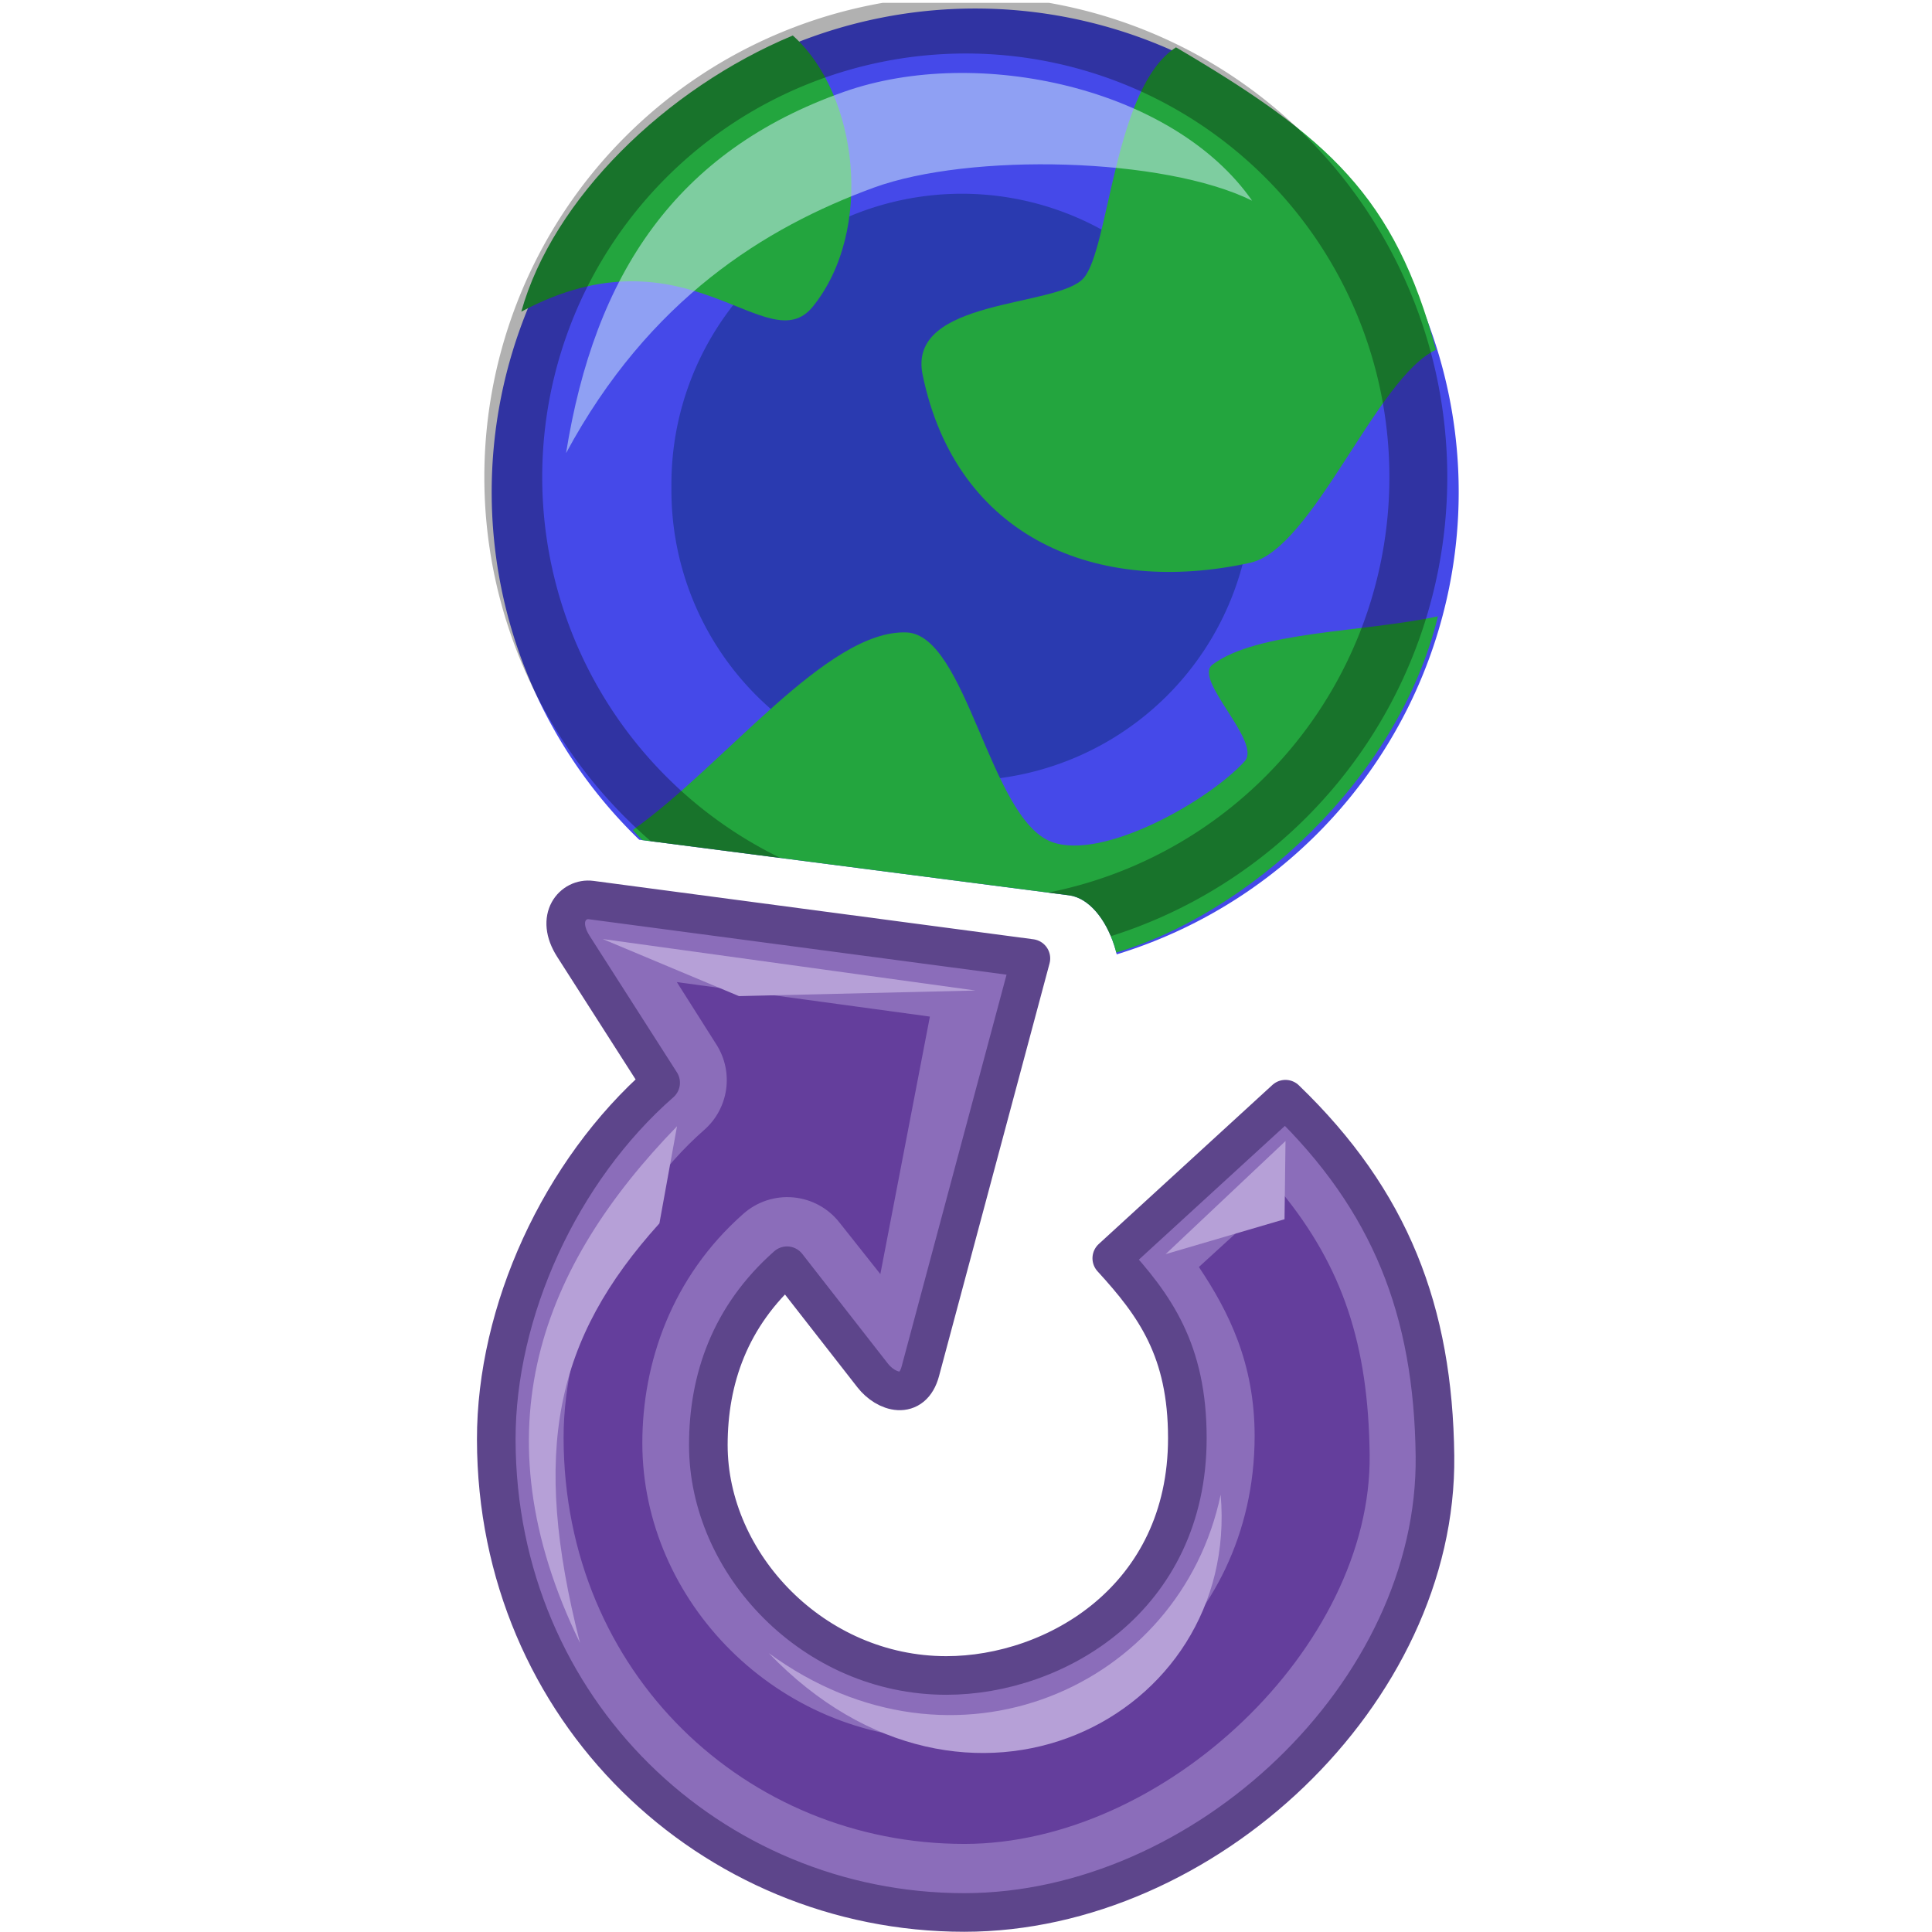 <?xml version="1.0" encoding="UTF-8" standalone="no"?>
<!-- Created with Inkscape (http://www.inkscape.org/) -->
<svg
   xmlns:dc="http://purl.org/dc/elements/1.1/"
   xmlns:cc="http://web.resource.org/cc/"
   xmlns:rdf="http://www.w3.org/1999/02/22-rdf-syntax-ns#"
   xmlns:svg="http://www.w3.org/2000/svg"
   xmlns="http://www.w3.org/2000/svg"
   xmlns:sodipodi="http://sodipodi.sourceforge.net/DTD/sodipodi-0.dtd"
   xmlns:inkscape="http://www.inkscape.org/namespaces/inkscape"
   width="90"
   height="90"
   id="svg2300"
   sodipodi:version="0.32"
   inkscape:version="0.45.1"
   version="1.0"
   sodipodi:docname="reconnect.svg"
   sodipodi:docbase="C:\projects\Filezilla_art\icons\blukis"
   inkscape:output_extension="org.inkscape.output.svg.inkscape"
   inkscape:export-filename="C:\projects\Filezilla\src\interface\resources\blukis\32x32\reconnect.png"
   inkscape:export-xdpi="32"
   inkscape:export-ydpi="32">
  <defs
     id="defs2302">
    <filter
       inkscape:collect="always"
       id="filter4358">
      <feGaussianBlur
         inkscape:collect="always"
         stdDeviation="1.085"
         id="feGaussianBlur4360" />
    </filter>
    <filter
       inkscape:collect="always"
       x="-0.289"
       width="1.579"
       y="-0.289"
       height="1.579"
       id="filter5024">
      <feGaussianBlur
         inkscape:collect="always"
         stdDeviation="2.624"
         id="feGaussianBlur5026" />
    </filter>
    <clipPath
       clipPathUnits="userSpaceOnUse"
       id="clipPath3642">
      <rect
         style="opacity:1;fill:#f300a2;fill-opacity:0.321;stroke:none;stroke-width:7;stroke-linecap:butt;stroke-linejoin:miter;stroke-miterlimit:4;stroke-dasharray:none;stroke-opacity:1"
         id="rect3609"
         width="32.243"
         height="58.073"
         x="551.873"
         y="975.05" />
    </clipPath>
    <clipPath
       clipPathUnits="userSpaceOnUse"
       id="clipPath4785">
      <path
         sodipodi:nodetypes="cscccc"
         id="path4787"
         d="M 126.715,349.267 C 126.575,344.031 123.355,341.985 119.243,341.115 C 115.092,340.235 113.289,337.353 113.631,330.876 L 108.877,333.79 L 109.002,349.4 L 126.715,349.267 z "
         style="fill:none;fill-opacity:0.75;fill-rule:evenodd;stroke:#000000;stroke-width:1px;stroke-linecap:butt;stroke-linejoin:miter;stroke-opacity:1" />
    </clipPath>
    <clipPath
       clipPathUnits="userSpaceOnUse"
       id="clipPath5889">
      <path
         inkscape:export-ydpi="20.608969"
         inkscape:export-xdpi="20.608969"
         inkscape:export-filename="C:\bfiles\Projects\FileZilla toolbar\path6567.png"
         sodipodi:nodetypes="ccccccc"
         id="path5891"
         d="M 114.868,215.18 L 114.879,255.84 L 161.064,255.839 L 161.038,217.745 L 151.005,209.888 L 114.89,209.868 L 114.868,215.18 z "
         style="fill:none;fill-opacity:1;fill-rule:evenodd;stroke:#ee4747;stroke-width:0.27;stroke-linecap:butt;stroke-linejoin:round;stroke-miterlimit:4;stroke-dasharray:none;stroke-opacity:1" />
    </clipPath>
    <clipPath
       clipPathUnits="userSpaceOnUse"
       id="clipPath3343">
      <path
         sodipodi:nodetypes="ccsccccc"
         id="path3345"
         d="M 292.634,368.859 L 296.891,399.272 L 318.895,402.118 C 320.371,402.309 321.41,405.251 320.397,407.083 L 337.817,404.87 L 337.646,368.859 L 292.634,368.859 L 292.634,368.859 z "
         style="fill:none;fill-rule:evenodd;stroke:#000000;stroke-width:1px;stroke-linecap:butt;stroke-linejoin:miter;stroke-opacity:1" />
    </clipPath>
  </defs>
  <sodipodi:namedview
     id="base"
     pagecolor="#ffffff"
     bordercolor="#666666"
     borderopacity="1.0"
     gridtolerance="10000"
     guidetolerance="10"
     objecttolerance="10"
     inkscape:pageopacity="0.0"
     inkscape:pageshadow="2"
     inkscape:zoom="4.7"
     inkscape:cx="43.06383"
     inkscape:cy="45.611681"
     inkscape:document-units="in"
     inkscape:current-layer="layer1"
     width="1in"
     height="1in"
     units="in"
     gridspacingx="0.062in"
     gridspacingy="0.062in"
     showgrid="true"
     gridanglex="0.333in"
     gridanglez="0.333in"
     grid_units="in"
     gridempspacing="8"
     inkscape:window-width="823"
     inkscape:window-height="609"
     inkscape:window-x="429"
     inkscape:window-y="311"
     inkscape:grid-bbox="true"
     inkscape:grid-points="false"
     gridoriginx="0in"
     showguides="true"
     inkscape:guide-bbox="true">
    <sodipodi:guide
       orientation="vertical"
       position="-39.149"
       id="guide3336" />
  </sodipodi:namedview>
  <g
     inkscape:label="Layer 1"
     inkscape:groupmode="layer"
     id="layer1">
    <g
       id="g5197"
       transform="matrix(1.25,0,0,1.25,-348.82,-460.941)"
       inkscape:export-filename="path6567b.png"
       inkscape:export-xdpi="59.983906"
       inkscape:export-ydpi="59.983906"
       clip-path="url(#clipPath3343)">
      <path
         inkscape:export-ydpi="39.989269"
         inkscape:export-xdpi="39.989269"
         inkscape:export-filename="/home/lukisuser/bfiles on spf8/Projects/Filezilla Toolbar/export1.png"
         transform="matrix(0.359,0,0,0.359,138.212,116.204)"
         d="M 543.748 754.555 A 50.192 50.192 0 1 1  443.364,754.555 A 50.192 50.192 0 1 1  543.748 754.555 z"
         sodipodi:ry="50.192154"
         sodipodi:rx="50.192154"
         sodipodi:cy="754.55542"
         sodipodi:cx="493.55618"
         id="path5199"
         style="fill:#4549e9;fill-opacity:1;stroke:none;stroke-width:5.5;stroke-miterlimit:4;stroke-dasharray:none;stroke-opacity:1"
         sodipodi:type="arc" />
      <path
         inkscape:export-ydpi="39.989269"
         inkscape:export-xdpi="39.989269"
         inkscape:export-filename="/home/lukisuser/bfiles on spf8/Projects/Filezilla Toolbar/export1.png"
         transform="matrix(1.194,0,0,1.194,45.545,-184.704)"
         d="M 234.654 478.738 A 9.064 9.064 0 1 1  216.527,478.738 A 9.064 9.064 0 1 1  234.654 478.738 z"
         sodipodi:ry="9.0636187"
         sodipodi:rx="9.0636187"
         sodipodi:cy="478.73828"
         sodipodi:cx="225.59035"
         id="path5201"
         style="opacity:0.926;fill:#2638a7;fill-opacity:1;stroke:none;stroke-width:2.16;stroke-linecap:butt;stroke-linejoin:round;stroke-miterlimit:4;stroke-dasharray:none;stroke-dashoffset:0;stroke-opacity:0.352;filter:url(#filter5024)"
         sodipodi:type="arc" />
      <path
         inkscape:export-ydpi="39.989269"
         inkscape:export-xdpi="39.989269"
         inkscape:export-filename="/home/lukisuser/bfiles on spf8/Projects/Filezilla Toolbar/export1.png"
         sodipodi:nodetypes="cssscc"
         id="path5203"
         d="M 322.881,370.517 C 320.568,372.005 320.4,378.015 319.44,379.116 C 318.472,380.226 312.848,379.849 313.439,382.718 C 314.697,388.826 319.971,390.977 325.65,389.725 C 327.99,389.21 330.369,382.792 332.57,381.791 C 331.037,376.071 328.55,373.851 322.881,370.517 z "
         style="fill:#23a53e;fill-opacity:1;fill-rule:evenodd;stroke:none;stroke-width:1px;stroke-linecap:butt;stroke-linejoin:miter;stroke-opacity:1" />
      <path
         inkscape:export-ydpi="39.989269"
         inkscape:export-xdpi="39.989269"
         inkscape:export-filename="/home/lukisuser/bfiles on spf8/Projects/Filezilla Toolbar/export1.png"
         sodipodi:nodetypes="csssscsc"
         id="path5205"
         d="M 302.637,399.684 C 306.038,397.283 309.884,392.208 312.839,392.322 C 315.084,392.408 315.934,399.247 318.24,400.125 C 320.135,400.847 324.095,398.604 325.441,397.124 C 326.096,396.404 323.505,394.074 324.241,393.522 C 325.906,392.273 329.842,392.322 332.642,391.722 C 331.146,397.874 325.492,402.879 320.517,404.291 C 313.134,406.386 306.37,403.872 302.637,399.684 z "
         style="fill:#23a53e;fill-opacity:1;fill-rule:evenodd;stroke:none;stroke-width:1px;stroke-linecap:butt;stroke-linejoin:miter;stroke-opacity:1" />
      <path
         inkscape:export-ydpi="39.989269"
         inkscape:export-xdpi="39.989269"
         inkscape:export-filename="/home/lukisuser/bfiles on spf8/Projects/Filezilla Toolbar/export1.png"
         sodipodi:nodetypes="cscc"
         id="path5207"
         d="M 298.483,380.368 C 304.657,377.056 307.655,382.272 309.347,380.18 C 311.63,377.358 311.052,372.264 308.601,370.076 C 303.863,372.049 299.652,376.171 298.483,380.368 z "
         style="fill:#23a53e;fill-opacity:1;fill-rule:evenodd;stroke:none;stroke-width:1px;stroke-linecap:butt;stroke-linejoin:miter;stroke-opacity:1" />
      <path
         inkscape:export-ydpi="39.989269"
         inkscape:export-xdpi="39.989269"
         inkscape:export-filename="/home/lukisuser/bfiles on spf8/Projects/Filezilla Toolbar/export1.png"
         sodipodi:nodetypes="cscsc"
         id="path5209"
         d="M 300.151,385.64 C 301.218,378.983 304.236,374.383 310.519,372.171 C 315.504,370.417 322.792,372.031 325.719,376.232 C 322.456,374.612 315.197,374.434 311.61,375.749 C 307.578,377.227 303.242,379.901 300.151,385.64 z "
         style="fill:#d5f5fe;fill-opacity:0.512;fill-rule:evenodd;stroke:none;stroke-width:1px;stroke-linecap:butt;stroke-linejoin:miter;stroke-opacity:1" />
      <path
         inkscape:export-ydpi="39.989269"
         inkscape:export-xdpi="39.989269"
         inkscape:export-filename="/home/lukisuser/bfiles on spf8/Projects/Filezilla Toolbar/export1.png"
         sodipodi:type="arc"
         style="fill:none;fill-opacity:1;stroke:#000000;stroke-width:6.42;stroke-miterlimit:4;stroke-dasharray:none;stroke-opacity:0.305"
         id="path5211"
         sodipodi:cx="493.55618"
         sodipodi:cy="754.55542"
         sodipodi:rx="50.192154"
         sodipodi:ry="50.192154"
         d="M 543.748 754.555 A 50.192 50.192 0 1 1  443.364,754.555 A 50.192 50.192 0 1 1  543.748 754.555 z"
         transform="matrix(0.336,0,0,0.336,149.214,133.002)" />
    </g>
    <path
       style="fill:#8b6dba;fill-opacity:1;fill-rule:evenodd;stroke:#5d458b;stroke-width:1.799;stroke-linecap:butt;stroke-linejoin:round;stroke-miterlimit:4;stroke-dasharray:none;stroke-opacity:1"
       d="M 59.881,51.205 L 51.791,58.615 C 53.798,60.809 55.311,62.897 55.311,66.992 C 55.311,74.464 49.156,78.05 44.083,78.05 C 37.901,78.05 32.997,72.848 32.997,67.317 C 32.997,64.251 34,61.315 36.662,58.963 L 40.65,64.072 C 41.273,64.871 42.504,65.257 42.874,63.874 L 48.023,44.647 L 27.53,41.927 C 26.713,41.819 25.849,42.734 26.713,44.087 L 30.775,50.438 C 26.078,54.553 23.108,61.117 23.118,67.063 C 23.139,79.682 33.141,89.09 44.916,89.09 C 56.114,89.09 66.979,78.831 66.846,67.819 C 66.765,61.076 64.785,55.932 59.881,51.205 z "
       id="path5177"
       sodipodi:nodetypes="ccssscsscsscsssc"
       inkscape:export-xdpi="59.983906"
       inkscape:export-ydpi="59.983906"
       inkscape:export-filename="path6567b.png" />
    <path
       style="fill:#643e9c;fill-opacity:1;fill-rule:evenodd;stroke:none;stroke-width:1.44;stroke-linecap:butt;stroke-linejoin:round;stroke-miterlimit:4;stroke-opacity:1;filter:url(#filter4358)"
       d="M 214.844,495.969 L 216.25,498.188 C 216.859,499.16 216.674,500.43 215.812,501.188 C 212.82,503.809 210.838,508.329 210.844,512.062 C 210.857,520.398 217.316,526.406 225,526.406 C 232.062,526.406 239.395,519.442 239.312,512.656 C 239.266,508.786 238.366,506.038 236.188,503.375 L 233.281,506.031 C 234.328,507.594 235.25,509.423 235.25,512 C 235.25,515.477 233.718,518.312 231.594,520.094 C 229.47,521.875 226.848,522.719 224.375,522.719 C 218.379,522.719 213.625,517.826 213.625,512.25 C 213.625,509.414 214.66,506.388 217.188,504.156 C 217.671,503.725 218.313,503.513 218.958,503.573 C 219.604,503.632 220.196,503.956 220.594,504.469 L 222.031,506.281 L 223.781,497.187 L 214.844,495.969 z "
       id="path5187"
       sodipodi:nodetypes="ccssssccsssscscccc"
       inkscape:export-filename="path6567b.png"
       inkscape:export-xdpi="59.983906"
       inkscape:export-ydpi="59.983906"
       transform="matrix(1.319,0,0,1.319,-251.849,-608.433)" />
    <path
       style="fill:#b6a0d7;fill-opacity:1;fill-rule:evenodd;stroke:none;stroke-width:1px;stroke-linecap:butt;stroke-linejoin:miter;stroke-opacity:1"
       d="M 28.077,43.744 L 45.442,46.142 L 34.424,46.403 L 28.077,43.744 z "
       id="path5189"
       sodipodi:nodetypes="cccc"
       inkscape:export-filename="path6567b.png"
       inkscape:export-xdpi="59.983906"
       inkscape:export-ydpi="59.983906" />
    <path
       style="fill:#b6a0d7;fill-opacity:1;fill-rule:evenodd;stroke:none;stroke-width:1px;stroke-linecap:butt;stroke-linejoin:miter;stroke-opacity:1"
       d="M 56.863,69.628 C 57.769,80.054 44.992,86.565 35.813,77.009 C 44.454,83.321 54.992,78.571 56.863,69.628 z "
       id="path5191"
       sodipodi:nodetypes="ccc"
       inkscape:export-filename="path6567b.png"
       inkscape:export-xdpi="59.983906"
       inkscape:export-ydpi="59.983906" />
    <path
       style="fill:#b6a0d7;fill-opacity:1;fill-rule:evenodd;stroke:none;stroke-width:1px;stroke-linecap:butt;stroke-linejoin:miter;stroke-opacity:1"
       d="M 59.884,53.154 L 54.299,58.422 L 59.838,56.797 L 59.884,53.154 z "
       id="path5193"
       sodipodi:nodetypes="cccc"
       inkscape:export-filename="path6567b.png"
       inkscape:export-xdpi="59.983906"
       inkscape:export-ydpi="59.983906" />
    <path
       style="fill:#b6a0d7;fill-opacity:1;fill-rule:evenodd;stroke:none;stroke-width:1px;stroke-linecap:butt;stroke-linejoin:miter;stroke-opacity:1"
       d="M 31.538,52.466 C 25.262,58.928 22.165,66.579 27.018,76.531 C 24.732,67.565 25.849,62.384 30.718,56.989 L 31.538,52.466 z "
       id="path5195"
       sodipodi:nodetypes="cccc"
       inkscape:export-filename="path6567b.png"
       inkscape:export-xdpi="59.983906"
       inkscape:export-ydpi="59.983906" />
  </g>
</svg>
